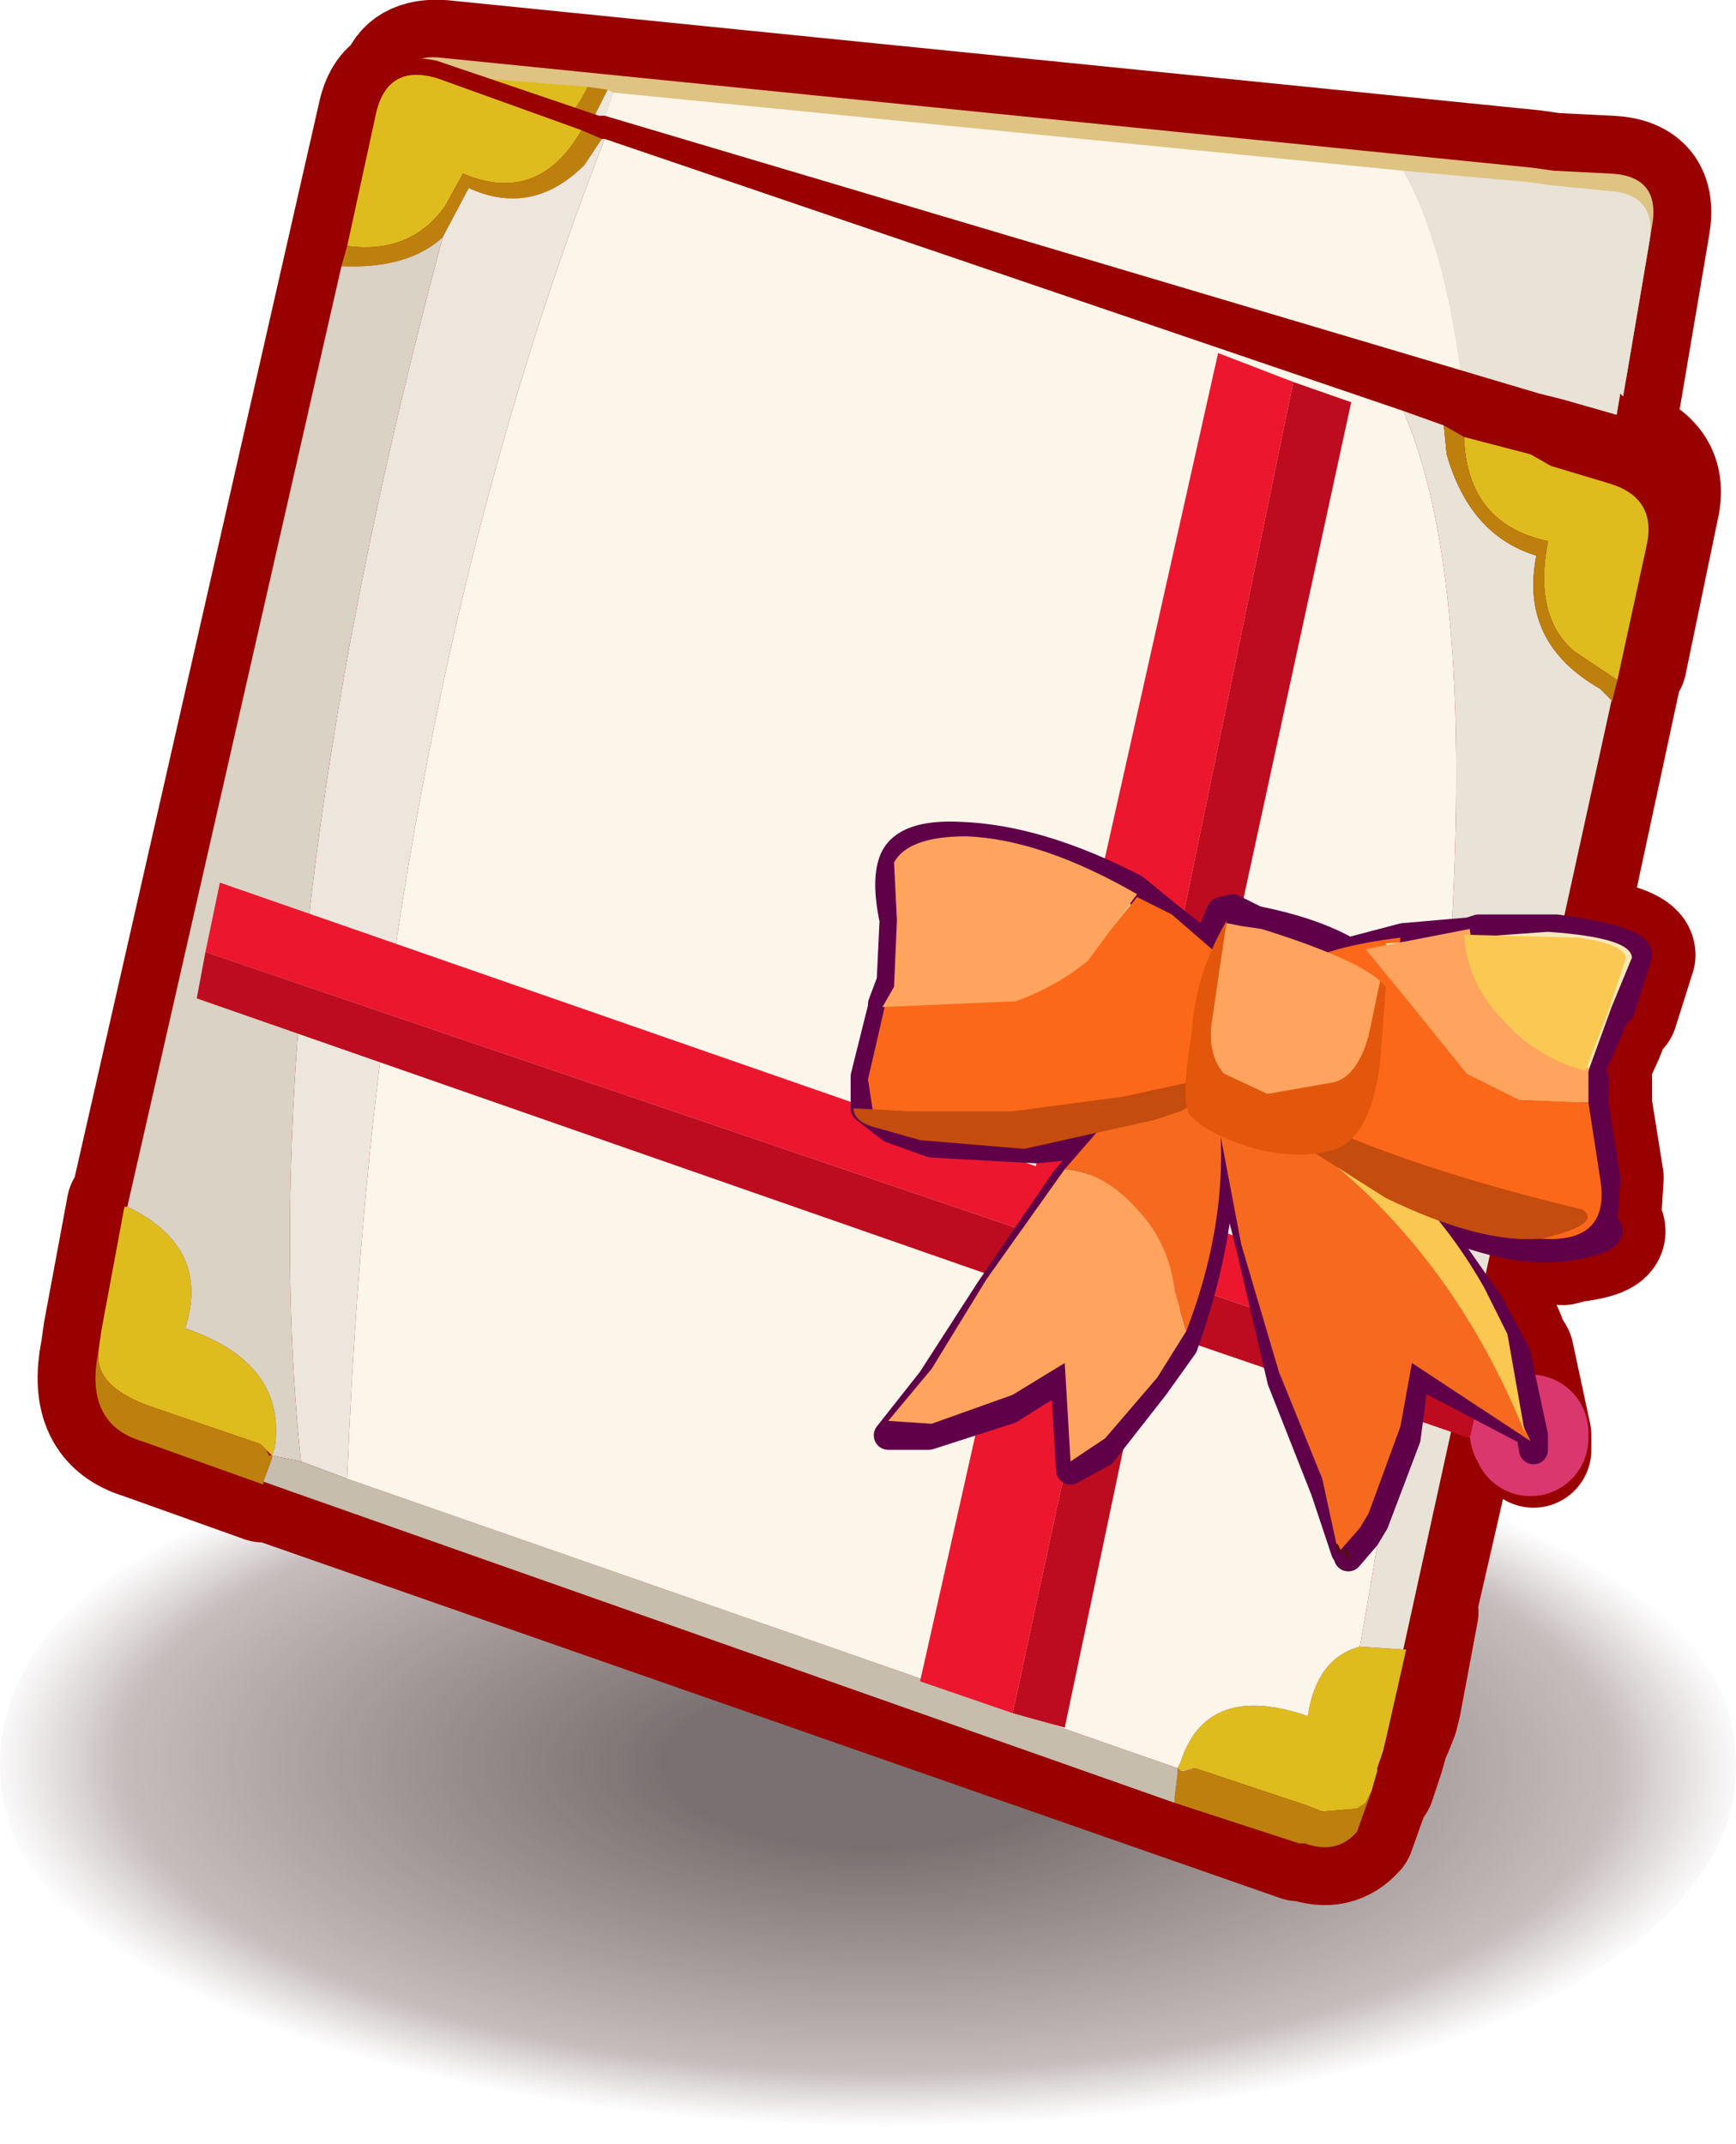 <?xml version="1.0" encoding="UTF-8" standalone="no"?>
<svg xmlns:xlink="http://www.w3.org/1999/xlink" height="37.05px" width="30.0px" xmlns="http://www.w3.org/2000/svg">
  <g transform="matrix(1.0, 0.0, 0.0, 1.0, 5.15, 1.9)">
    <path d="M-0.8 23.85 Q3.6 22.0 9.85 22.0 16.05 22.0 20.4 23.85 24.85 25.85 24.85 28.6 24.85 31.3 20.4 33.2 16.05 35.15 9.85 35.15 3.6 35.15 -0.8 33.2 -5.15 31.3 -5.15 28.6 -5.15 25.85 -0.8 23.85" fill="url(#gradient0)" fill-rule="evenodd" stroke="none"/>
    <path d="M1.7 -0.45 Q1.85 -0.95 2.5 -0.9 L21.35 1.0 21.7 1.05 22.7 1.1 Q23.55 1.15 23.4 2.0 L22.9 4.95 22.85 4.9 22.7 5.75 22.95 5.8 Q23.75 6.1 23.55 6.9 L23.0 9.55 22.95 9.55 21.95 14.2 22.05 14.2 Q23.15 14.4 23.15 14.6 L22.85 15.55 22.8 15.55 22.7 15.75 22.6 16.0 22.35 16.55 22.4 16.75 22.4 17.2 22.6 18.45 22.55 19.25 Q22.85 19.5 22.05 19.6 L21.85 19.65 20.75 19.55 20.6 20.5 20.9 21.2 20.9 21.25 21.05 21.5 21.35 22.9 21.35 23.05 21.35 23.15 21.3 23.0 21.0 22.7 20.4 22.4 20.25 22.95 20.05 22.9 19.35 25.95 19.4 25.95 19.1 27.55 19.05 27.75 18.95 28.0 18.9 28.1 18.8 28.45 18.65 28.9 18.6 28.95 18.55 29.05 18.3 29.75 Q17.95 30.15 17.4 29.95 L17.3 29.95 -0.6 23.7 -0.6 23.75 -2.7 23.0 Q-3.7 22.7 -3.45 21.45 L-3.4 21.1 -3.0 18.95 -2.95 18.95 1.35 0.05 Q1.45 -0.35 1.7 -0.45 M21.25 22.85 L21.3 22.95 21.3 22.85 21.25 22.85" fill="#3333cc" fill-rule="evenodd" stroke="none"/>
    <path d="M1.7 -0.45 Q1.45 -0.35 1.35 0.05 L-2.95 18.95 -3.0 18.95 -3.4 21.1 -3.45 21.45 Q-3.7 22.7 -2.7 23.0 L-0.6 23.75 -0.6 23.7 17.3 29.95 17.4 29.95 Q17.95 30.15 18.3 29.75 L18.55 29.05 18.6 28.95 18.65 28.9 18.8 28.45 18.9 28.1 18.95 28.0 19.05 27.75 19.1 27.55 19.4 25.95 19.35 25.95 20.05 22.9 20.25 22.95 20.4 22.4 21.0 22.7 21.3 23.0 21.35 23.15 21.35 23.05 21.35 22.9 21.05 21.5 20.9 21.25 20.9 21.2 20.6 20.5 20.75 19.55 21.85 19.65 22.05 19.6 Q22.85 19.5 22.55 19.25 L22.6 18.45 22.4 17.2 22.4 16.75 22.35 16.55 22.6 16.0 22.7 15.75 22.8 15.55 22.85 15.55 23.15 14.6 Q23.15 14.4 22.05 14.2 L21.95 14.2 22.95 9.55 23.0 9.55 23.55 6.9 Q23.75 6.1 22.95 5.8 L22.7 5.75 22.85 4.9 22.9 4.95 23.4 2.0 Q23.55 1.15 22.7 1.1 L21.7 1.05 21.35 1.0 2.5 -0.9 Q1.85 -0.95 1.7 -0.45" fill="none" stroke="#990000" stroke-linecap="round" stroke-linejoin="round" stroke-width="2.0"/>
    <path d="M21.25 22.85 L21.3 22.85 21.3 22.95 21.25 22.85" fill="none" stroke="#d9376d" stroke-linecap="round" stroke-linejoin="round" stroke-width="2.0"/>
    <path d="M2.5 -0.9 L21.35 1.0 21.7 1.05 22.7 1.1 Q23.55 1.15 23.4 2.0 L22.95 4.65 22.9 4.6 20.1 21.0 20.15 21.0 19.9 22.55 19.85 22.75 19.75 23.0 19.75 23.1 19.65 23.45 19.35 24.15 Q19.1 24.6 18.45 24.6 L18.4 24.55 18.2 24.55 0.7 22.65 0.6 22.7 -1.45 22.5 Q-2.4 22.45 -2.3 21.15 L-2.2 20.85 -1.9 18.7 -1.85 18.7 1.55 -0.15 Q1.7 -1.0 2.5 -0.9" fill="#dec382" fill-rule="evenodd" stroke="none"/>
    <path d="M5.35 -0.35 L5.45 -0.3 Q1.95 10.15 1.95 22.6 L1.1 22.5 Q-0.05 14.45 2.7 1.9 L3.2 1.05 Q4.2 1.25 5.1 0.15 L5.35 -0.35" fill="#ece6dd" fill-rule="evenodd" stroke="none"/>
    <path d="M5.0 -0.4 L5.35 -0.35 5.1 0.15 Q4.2 1.25 3.2 1.05 L2.7 1.9 Q2.1 2.6 1.0 2.8 L1.05 2.45 Q2.15 2.3 2.75 1.35 L3.0 0.75 Q4.3 1.0 5.0 -0.4 M19.6 23.75 L19.3 24.45 Q19.05 24.85 18.4 24.85 L18.35 24.85 17.25 24.75 16.25 24.65 16.25 24.55 16.3 24.2 16.3 24.1 18.45 24.15 18.75 24.2 19.3 24.05 19.5 23.9 19.5 23.8 19.6 23.75 M0.65 22.95 L0.55 23.0 -1.5 22.75 Q-2.45 22.7 -2.35 21.45 L-2.25 21.65 Q-2.2 22.1 -1.45 22.1 L0.55 22.35 0.7 22.5 0.7 22.6 0.65 22.95" fill="#bd800c" fill-rule="evenodd" stroke="none"/>
    <path d="M1.05 2.45 L1.5 0.15 Q1.65 -0.7 2.5 -0.6 L5.0 -0.4 Q4.3 1.0 3.0 0.75 L2.75 1.35 Q2.15 2.3 1.05 2.45 M20.05 21.25 L20.1 21.25 19.85 22.85 19.7 23.3 19.7 23.35 19.6 23.75 19.5 23.8 19.5 23.9 19.3 24.05 18.75 24.2 18.45 24.15 16.3 24.1 16.35 24.0 Q16.7 22.55 18.4 22.75 18.5 21.75 19.3 21.4 L20.05 21.25 M-2.35 21.45 L-2.25 21.1 -1.95 19.0 -1.9 19.0 Q-0.5 19.35 -0.85 20.75 0.85 20.9 0.75 22.4 L0.7 22.5 0.55 22.35 -1.45 22.1 Q-2.2 22.1 -2.25 21.65 L-2.35 21.45" fill="#debc1e" fill-rule="evenodd" stroke="none"/>
    <path d="M19.1 1.05 L21.3 1.25 21.65 1.3 22.65 1.4 Q23.5 1.45 23.35 2.3 L22.9 4.95 22.85 4.9 20.05 21.25 19.3 21.4 Q21.45 5.2 19.1 1.05" fill="#e9e2d6" fill-rule="evenodd" stroke="none"/>
    <path d="M-1.9 19.0 L1.0 2.8 Q2.1 2.6 2.7 1.9 -0.05 14.45 1.1 22.5 L0.7 22.5 0.75 22.4 Q0.85 20.9 -0.85 20.75 -0.5 19.35 -1.9 19.0" fill="#d9d2c5" fill-rule="evenodd" stroke="none"/>
    <path d="M18.35 24.85 L18.15 24.85 17.25 24.75 18.35 24.85 M16.25 24.65 L0.65 22.95 0.7 22.6 0.7 22.5 1.1 22.5 1.95 22.6 5.25 22.9 5.25 22.85 16.3 24.1 16.3 24.2 16.25 24.55 16.25 24.65" fill="#c6bdad" fill-rule="evenodd" stroke="none"/>
    <path d="M5.45 -0.3 L19.1 1.05 Q21.45 5.2 19.3 21.4 18.5 21.75 18.4 22.75 16.7 22.55 16.35 24.0 L16.3 24.1 5.25 22.85 5.25 22.9 1.95 22.6 Q1.95 10.15 5.45 -0.3 M19.85 22.85 L19.8 23.05 19.7 23.3 19.85 22.85" fill="#fcf5ea" fill-rule="evenodd" stroke="none"/>
    <path d="M15.95 28.35 L-0.6 23.3 -0.65 23.3 -2.75 22.7 Q-3.7 22.5 -3.5 21.2 L-3.4 20.85 -3.0 18.7 -2.95 18.7 1.35 -0.25 Q1.5 -1.05 2.4 -0.85 L5.2 0.1 5.3 0.1 21.45 4.9 21.85 5.0 22.9 5.3 Q23.7 5.55 23.5 6.35 L22.95 9.0 22.9 8.95 19.0 27.0 18.95 27.15 18.9 27.45 18.85 27.55 18.75 27.9 18.55 28.4 15.95 28.35 M-0.65 22.65 L-0.45 22.8 -0.4 22.8 -0.65 22.65" fill="#990000" fill-rule="evenodd" stroke="none"/>
    <path d="M18.55 28.4 L18.45 28.55 18.4 28.55 Q18.1 28.95 17.5 28.75 L17.45 28.75 15.95 28.35 18.55 28.4" fill="#bd800c" fill-rule="evenodd" stroke="none"/>
    <path d="M17.45 28.75 L17.15 28.75 15.95 28.35 17.45 28.75" fill="#c6bdad" fill-rule="evenodd" stroke="none"/>
    <path d="M20.15 5.65 L21.3 5.95 21.65 6.15 22.65 6.45 Q23.5 6.7 23.3 7.55 L22.8 9.85 22.05 9.35 Q21.35 8.75 21.6 7.45 20.2 7.15 20.15 5.65 M19.1 26.6 L19.15 26.6 18.8 28.15 18.65 28.65 18.65 28.7 18.55 29.05 18.5 29.15 18.45 29.25 18.3 29.35 17.7 29.4 17.45 29.3 15.5 28.65 15.25 28.7 15.2 28.65 15.25 28.55 Q15.7 27.15 17.45 27.75 17.6 26.75 18.35 26.55 L19.1 26.6 M-3.45 21.45 L-3.4 21.1 -3.0 18.95 -2.95 18.95 Q-1.5 19.65 -1.95 21.05 -0.2 21.65 -0.4 23.1 L-0.45 23.25 -0.55 23.15 -0.65 23.05 -2.55 22.4 Q-3.4 22.1 -3.45 21.6 L-3.45 21.45 M0.85 2.35 L1.35 0.05 Q1.55 -0.8 2.4 -0.55 L4.9 0.35 Q4.15 1.65 2.85 1.1 L2.55 1.65 Q1.95 2.5 0.85 2.35" fill="#debc1e" fill-rule="evenodd" stroke="none"/>
    <path d="M22.7 10.2 L19.1 26.6 18.35 26.55 Q21.25 10.15 19.1 5.2 L19.8 5.45 19.85 5.95 Q20.25 7.35 21.4 7.7 21.1 9.2 22.5 10.0 L22.7 10.2" fill="#e9e2d6" fill-rule="evenodd" stroke="none"/>
    <path d="M20.15 5.65 Q20.2 7.15 21.6 7.45 21.35 8.75 22.05 9.35 L22.8 9.85 22.7 10.25 22.7 10.2 22.5 10.0 Q21.1 9.2 21.4 7.7 20.25 7.35 19.85 5.95 L19.8 5.45 20.15 5.65 M18.55 29.05 L18.3 29.75 Q17.95 30.15 17.4 29.95 L17.3 29.95 15.15 29.25 15.15 29.15 15.2 28.75 15.2 28.65 15.25 28.7 15.3 28.7 15.5 28.65 17.45 29.3 17.7 29.4 18.3 29.35 18.45 29.25 18.5 29.15 18.55 29.05 M-0.6 23.7 L-0.6 23.75 -2.7 23.0 Q-3.7 22.7 -3.45 21.45 L-3.45 21.6 Q-3.4 22.1 -2.55 22.4 L-0.65 23.05 -0.55 23.15 -0.5 23.25 -0.45 23.25 -0.45 23.3 -0.6 23.7 M0.75 2.7 L0.85 2.35 Q1.95 2.5 2.55 1.65 L2.85 1.1 Q4.15 1.65 4.9 0.35 L5.25 0.5 4.95 0.95 Q4.05 1.85 2.95 1.35 L2.5 2.2 Q1.9 2.75 0.75 2.7" fill="#bd800c" fill-rule="evenodd" stroke="none"/>
    <path d="M5.25 0.5 L5.3 0.5 Q1.35 10.65 0.85 23.65 L0.05 23.35 Q-0.85 14.7 2.5 2.2 L2.95 1.35 Q4.05 1.85 4.95 0.95 L5.25 0.5" fill="#ece6dd" fill-rule="evenodd" stroke="none"/>
    <path d="M-2.95 18.95 L0.75 2.7 Q1.9 2.75 2.5 2.2 -0.85 14.7 0.05 23.35 L-0.45 23.25 -0.4 23.1 Q-0.2 21.65 -1.95 21.05 -1.5 19.65 -2.95 18.95" fill="#d9d2c5" fill-rule="evenodd" stroke="none"/>
    <path d="M15.15 29.25 L-0.6 23.7 -0.45 23.3 -0.45 23.25 0.05 23.35 0.85 23.65 15.2 28.65 15.2 28.75 15.15 29.15 15.15 29.25" fill="#c6bdad" fill-rule="evenodd" stroke="none"/>
    <path d="M18.8 28.15 L18.75 28.35 18.65 28.65 18.8 28.15 M5.3 0.5 L19.1 5.2 Q21.25 10.15 18.35 26.55 17.6 26.75 17.45 27.75 15.7 27.15 15.25 28.55 L15.2 28.65 0.85 23.65 Q1.35 10.65 5.3 0.5 M15.25 28.7 L15.5 28.65 15.3 28.7 15.25 28.7" fill="#fcf5ea" fill-rule="evenodd" stroke="none"/>
    <path d="M15.15 19.1 L20.7 21.0 20.45 22.05 -1.6 14.55 -1.35 13.35 12.75 18.25 15.9 4.2 17.2 4.7 14.3 18.75 15.15 19.1 M12.35 27.7 L10.75 27.15 12.3 20.25 13.85 20.75 12.35 27.7" fill="#ec172e" fill-rule="evenodd" stroke="none"/>
    <path d="M20.45 22.05 L20.25 22.95 14.7 21.05 13.25 27.95 12.35 27.7 13.85 20.75 12.3 20.25 -1.75 15.35 -1.6 14.55 20.45 22.05 M17.2 4.7 L18.2 5.05 15.15 19.1 14.3 18.75 17.2 4.7" fill="#bd0c1f" fill-rule="evenodd" stroke="none"/>
    <path d="M18.1 24.9 L17.75 23.85 17.0 21.95 16.45 19.6 15.95 17.65 Q16.0 19.4 15.3 21.35 L14.8 22.05 13.9 23.2 13.35 23.5 13.25 21.85 12.3 22.45 10.9 22.9 10.2 22.9 10.95 21.95 11.95 20.4 13.25 18.5 13.8 17.85 12.75 17.95 10.95 17.85 10.25 17.6 9.8 17.25 9.8 16.7 10.1 15.5 10.1 15.45 10.25 15.05 10.3 14.0 Q10.15 13.3 10.3 12.95 10.5 12.5 11.45 12.55 12.8 12.6 14.45 13.45 L15.0 13.9 15.7 14.45 15.95 13.85 16.15 13.8 16.55 14.0 Q17.55 14.2 18.15 14.55 L19.1 14.3 20.25 14.2 20.4 14.15 21.75 14.15 Q23.15 14.35 23.15 14.6 L22.85 15.55 22.8 15.55 22.7 15.75 22.6 16.0 22.35 16.55 22.4 16.75 22.4 17.2 22.6 18.45 22.55 19.25 Q22.9 19.5 21.85 19.65 20.9 19.75 19.55 19.15 L20.6 20.65 21.05 21.5 21.35 22.9 21.35 23.15 21.3 22.85 19.3 21.8 19.15 22.95 18.6 24.4 18.45 24.65 18.15 25.0 18.1 24.9" fill="#e0cb8a" fill-rule="evenodd" stroke="none"/>
    <path d="M18.15 25.0 L18.45 24.65 18.6 24.4 19.15 22.95 19.3 21.8 21.3 22.85 21.35 23.15 21.35 22.9 21.05 21.5 20.6 20.65 19.55 19.15 Q20.9 19.75 21.85 19.65 22.9 19.5 22.55 19.25 L22.6 18.45 22.4 17.2 22.4 16.75 22.35 16.55 22.6 16.0 22.7 15.75 22.8 15.55 22.85 15.55 23.15 14.6 Q23.15 14.35 21.75 14.15 L20.4 14.15 20.25 14.2 19.1 14.3 18.15 14.55 Q17.55 14.2 16.55 14.0 L16.15 13.8 15.95 13.85 15.7 14.45 15.0 13.9 14.45 13.45 Q12.8 12.6 11.45 12.55 10.5 12.5 10.3 12.95 10.15 13.3 10.3 14.0 L10.25 15.05 10.1 15.45 10.1 15.5 9.8 16.7 9.8 17.25 10.25 17.6 10.95 17.85 12.75 17.95 13.8 17.85 13.25 18.5 11.95 20.4 10.95 21.95 10.2 22.9 10.9 22.9 12.3 22.45 13.25 21.85 13.35 23.5 13.9 23.2 14.8 22.05 15.3 21.35 Q16.0 19.4 15.95 17.65 L16.45 19.6 17.0 21.95 17.75 23.85 18.1 24.9" fill="none" stroke="#5f0049" stroke-linecap="round" stroke-linejoin="round" stroke-width="0.5"/>
    <path d="M18.1 24.9 L18.15 25.0 Z" fill="none" stroke="#511206" stroke-linecap="round" stroke-linejoin="round" stroke-width="0.05"/>
    <path d="M12.35 22.2 L10.95 22.7 10.2 22.65 10.95 21.75 11.9 20.2 13.25 18.3 Q13.95 18.35 14.55 19.05 15.05 19.6 15.15 20.4 L15.35 21.1 14.85 21.9 13.95 22.95 13.35 23.35 13.25 21.65 12.35 22.2" fill="#ffa35e" fill-rule="evenodd" stroke="none"/>
    <path d="M15.85 16.85 Q16.2 18.9 15.35 21.1 L15.15 20.4 Q15.05 19.6 14.55 19.05 13.95 18.35 13.25 18.3 L14.6 16.75 15.85 16.85" fill="#f56a1f" fill-rule="evenodd" stroke="none"/>
    <path d="M17.95 24.8 L17.7 23.65 16.95 21.8 16.3 19.6 15.9 17.5 16.6 16.7 Q19.45 18.55 20.9 22.15 L21.3 23.0 19.25 21.65 19.05 22.75 18.5 24.25 18.35 24.5 18.0 24.9 17.95 24.8" fill="#f56a1f" fill-rule="evenodd" stroke="none"/>
    <path d="M17.95 24.8 L18.0 24.9" fill="none" stroke="#511206" stroke-linecap="round" stroke-linejoin="round" stroke-width="0.05"/>
    <path d="M16.85 17.45 L17.15 17.2 Q19.25 18.15 20.5 20.35 L20.9 21.15 21.2 22.85 Q19.75 19.3 16.85 17.45" fill="#fac751" fill-rule="evenodd" stroke="none"/>
    <path d="M15.85 14.55 L16.15 15.3 Q16.35 16.15 15.8 16.7 L15.75 16.8 13.25 17.5 9.95 17.4 9.85 16.75 10.15 15.45 12.3 15.35 13.65 14.65 14.5 13.6 15.1 13.9 15.85 14.55" fill="#fc6819" fill-rule="evenodd" stroke="none"/>
    <path d="M10.3 13.0 Q10.55 12.55 11.55 12.55 12.85 12.6 14.5 13.55 L13.65 14.7 Q13.1 15.15 12.4 15.4 L10.1 15.5 10.3 15.15 10.35 14.0 10.3 13.0" fill="#ffa45e" fill-rule="evenodd" stroke="none"/>
    <path d="M10.75 17.8 L10.05 17.6 Q9.6 17.5 9.6 17.25 L10.55 17.3 12.35 17.3 14.25 17.05 15.4 16.8 15.9 16.75 15.7 17.05 15.25 17.3 14.8 17.45 12.55 17.95 10.75 17.8" fill="#c44c0e" fill-rule="evenodd" stroke="none"/>
    <path d="M19.35 15.6 L20.2 16.65 21.1 17.1 22.3 17.15 22.5 18.45 Q22.7 19.6 21.45 19.5 20.15 19.3 18.85 18.5 L16.95 17.15 16.55 16.75 16.45 16.05 Q16.5 15.3 17.35 14.75 17.85 14.45 19.05 14.3 19.0 15.0 19.35 15.6" fill="#fc6819" fill-rule="evenodd" stroke="none"/>
    <path d="M18.8 14.4 L21.6 14.2 Q23.05 14.3 23.05 14.65 L22.7 15.5 22.3 16.6 Q22.2 16.75 22.25 17.0 L21.1 16.95 20.15 16.45 19.25 15.45 18.8 14.4" fill="#f7e8b8" fill-rule="evenodd" stroke="none"/>
    <path d="M19.35 15.6 L18.45 14.5 20.25 14.15 Q20.35 15.1 20.9 15.8 21.45 16.4 22.3 16.55 L22.3 16.75 22.3 17.15 21.1 17.1 20.2 16.65 19.35 15.6" fill="#ffa45e" fill-rule="evenodd" stroke="none"/>
    <path d="M22.1 14.3 Q22.9 14.4 22.95 14.65 L22.65 15.55 22.25 16.6 Q21.45 16.4 20.85 15.75 20.2 15.1 20.15 14.25 L22.1 14.3" fill="#fbc852" fill-rule="evenodd" stroke="none"/>
    <path d="M16.25 16.75 Q18.05 18.0 22.2 19.0 22.55 19.25 21.5 19.5 20.45 19.6 18.8 18.8 L16.75 17.5 16.35 17.15 16.25 16.75" fill="#c44c0e" fill-rule="evenodd" stroke="none"/>
    <path d="M18.7 15.05 L18.6 16.35 Q18.45 17.05 17.35 17.7 16.3 18.3 15.8 17.2 15.2 16.1 16.05 14.05 L16.3 14.1 16.65 14.15 Q18.25 14.65 18.7 15.05" fill="#ffa45e" fill-rule="evenodd" stroke="none"/>
    <path d="M18.7 15.05 L18.8 15.15 18.7 16.45 Q18.55 17.7 17.95 17.95 17.35 18.15 16.55 17.95 15.7 17.7 15.4 17.35 15.25 17.1 15.45 15.9 15.5 14.95 16.05 14.0 L15.8 15.7 Q15.7 16.3 16.0 16.65 L16.75 17.0 17.9 16.8 Q18.3 16.7 18.5 16.0 L18.7 15.05" fill="#e2570c" fill-rule="evenodd" stroke="none"/>
  </g>
  <defs>
    <radialGradient cx="0" cy="0" gradientTransform="matrix(1.0E-4, -0.009, 0.022, 2.0E-4, 9.85, 28.6)" gradientUnits="userSpaceOnUse" id="gradient0" r="819.2" spreadMethod="pad">
      <stop offset="0.196" stop-color="#3a2e2e" stop-opacity="0.678"/>
      <stop offset="0.718" stop-color="#3f2121" stop-opacity="0.298"/>
      <stop offset="0.847" stop-color="#5f3e3e" stop-opacity="0.0"/>
    </radialGradient>
  </defs>
</svg>
